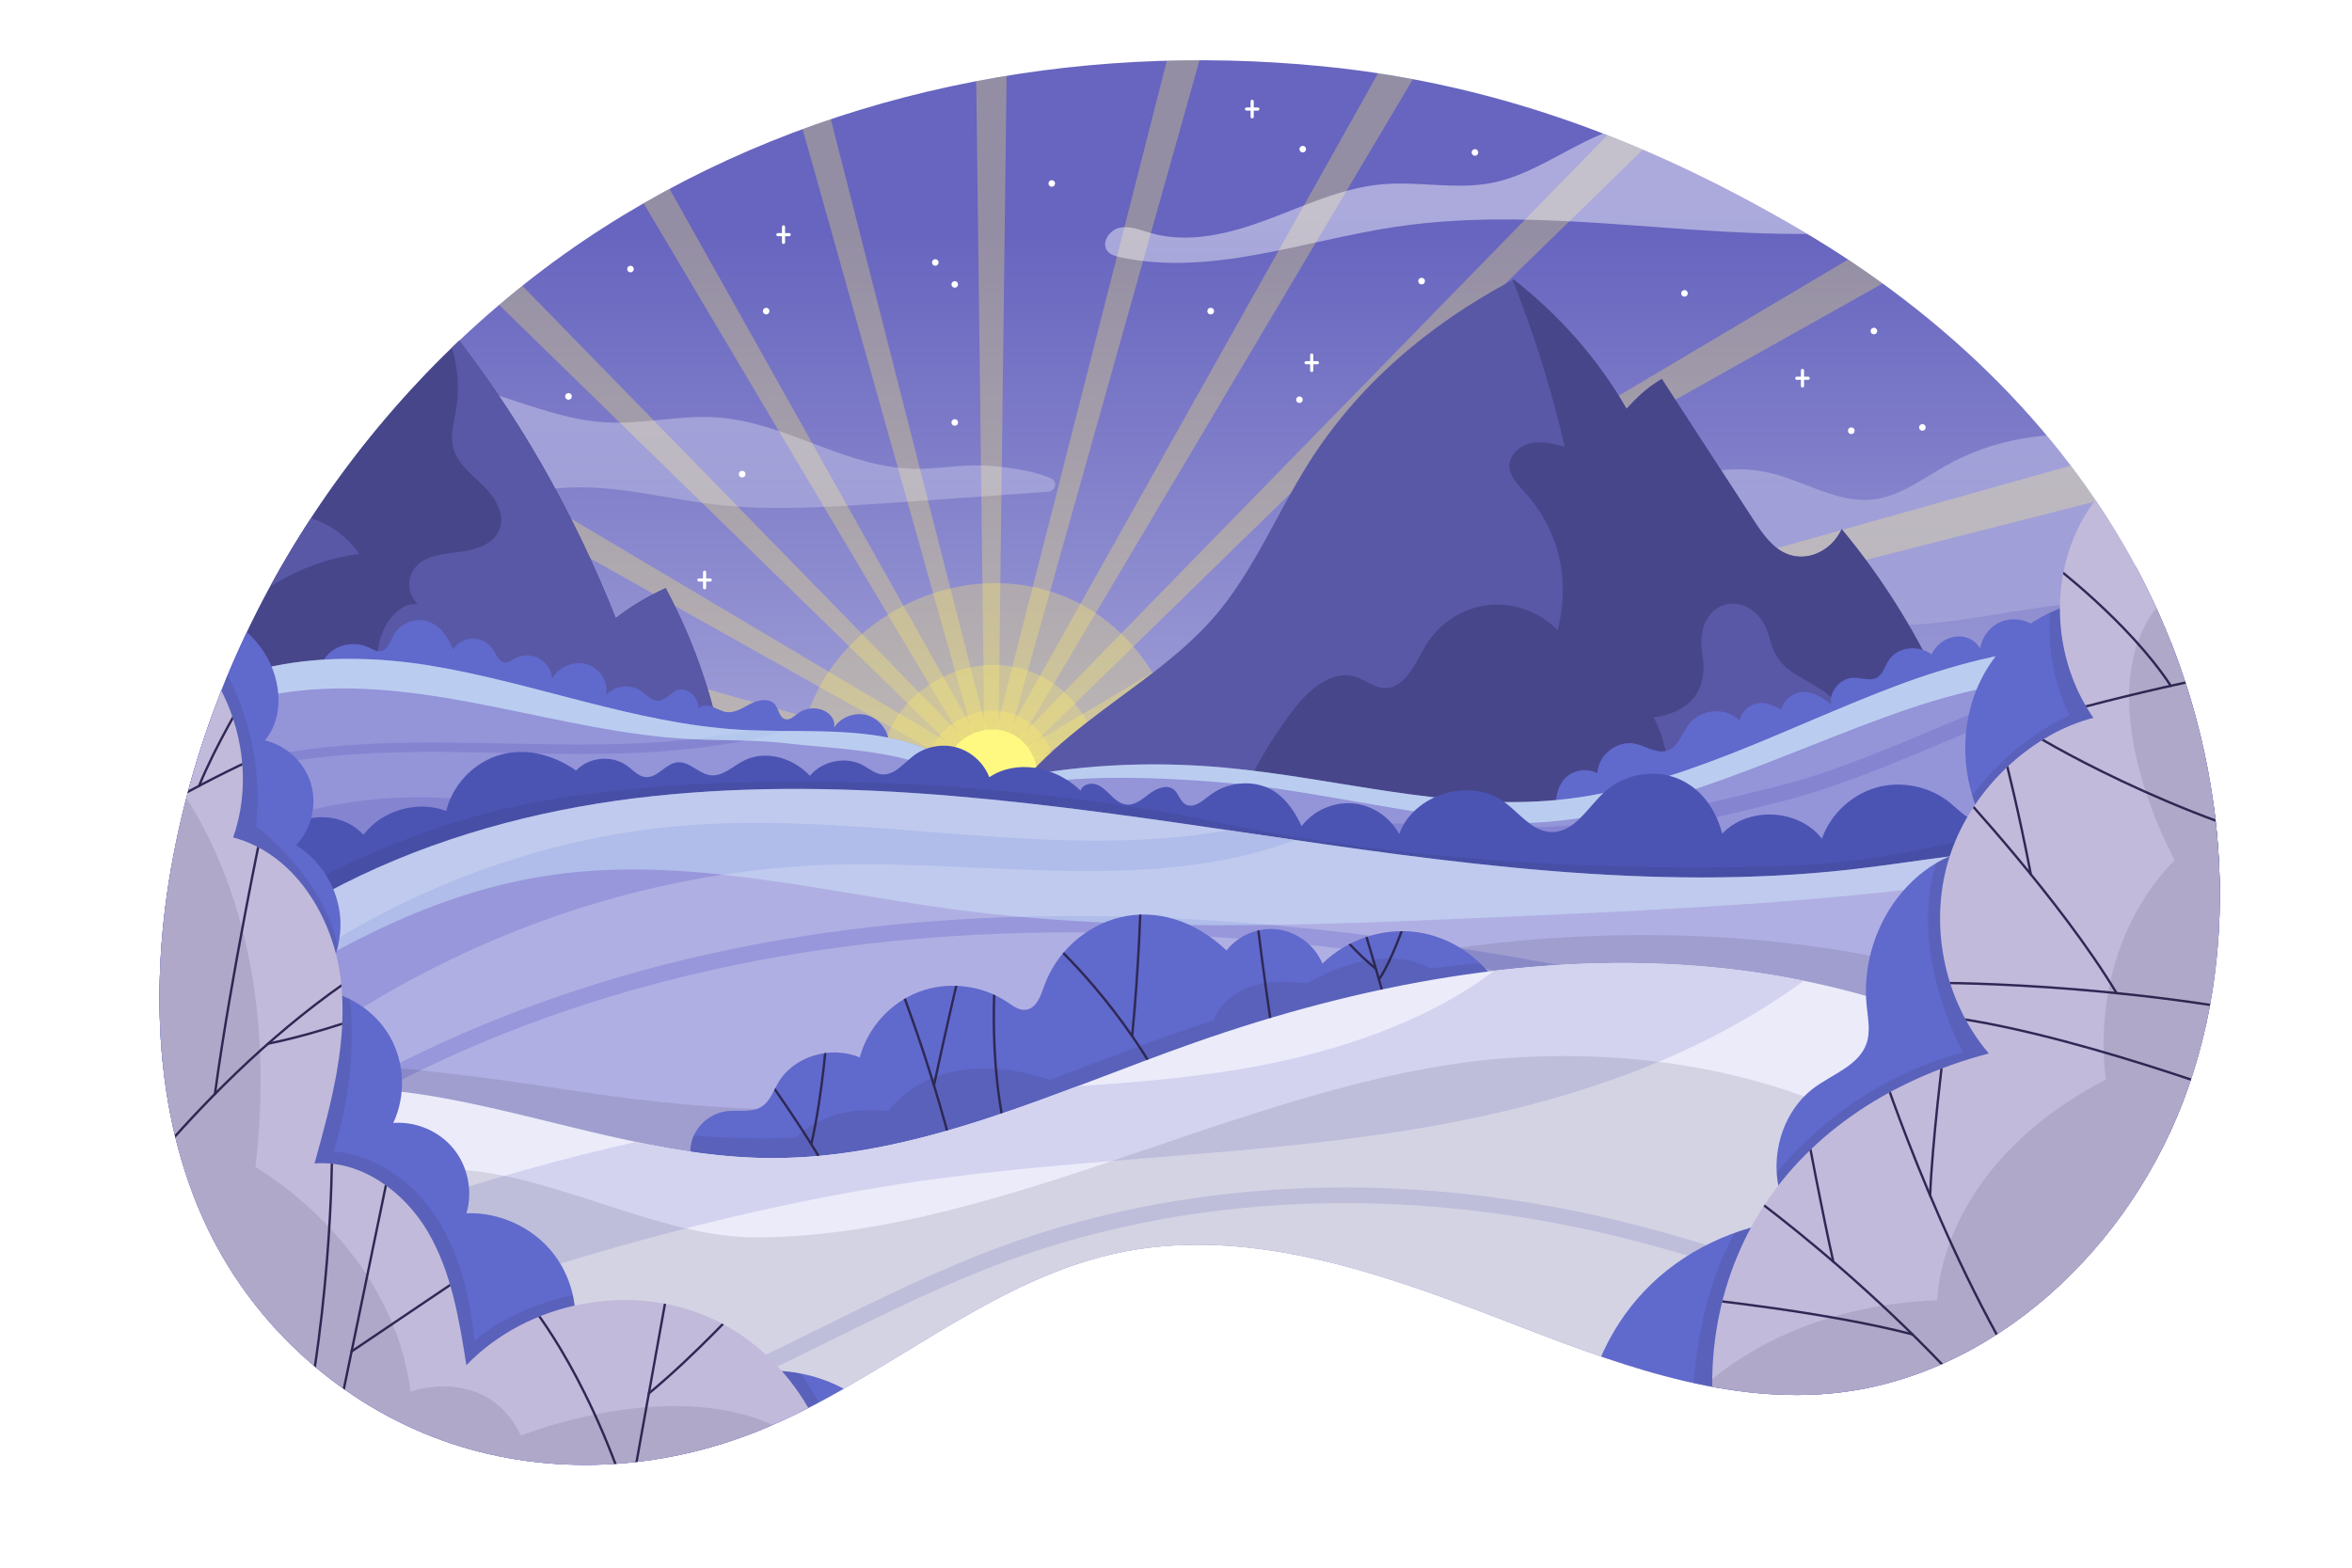 <?xml version="1.0" encoding="utf-8"?>
<!-- Generator: Adobe Illustrator 27.5.0, SVG Export Plug-In . SVG Version: 6.00 Build 0)  -->
<svg version="1.1" xmlns="http://www.w3.org/2000/svg" xmlns:xlink="http://www.w3.org/1999/xlink" x="0px" y="0px"
	 viewBox="0 0 750 500" style="enable-background:new 0 0 750 500;" xml:space="preserve">
<g id="BACKGROUND">
	<rect style="fill:#FFFFFF;" width="750" height="500"/>
</g>
<g id="OBJECTS">
	<g>
		<linearGradient id="SVGID_1_" gradientUnits="userSpaceOnUse" x1="379.358" y1="467.214" x2="379.358" y2="19.215">
			<stop  offset="0.369" style="stop-color:#B5B4E0"/>
			<stop  offset="0.876" style="stop-color:#6765BF"/>
		</linearGradient>
		<path style="fill:url(#SVGID_1_);" d="M421.812,21.151c-79.146-7.819-161.298,7.787-229.559,51.56
			c-68.26,43.773-121.335,116.939-137.07,200.706c-7.679,40.88-6.111,85.279,12.696,121.755
			c16.107,31.237,44.279,54.652,76.009,65.221c31.73,10.568,66.679,8.555,97.796-3.946c39.1-15.708,72.377-47.223,113.214-56.506
			c41.655-9.469,84.4,5.634,124.47,21.109c33.755,13.035,68.735,26.69,104.468,23.371c51.126-4.749,96.123-46.154,114.06-97.853
			c17.937-51.698,10.631-111.324-13.732-159.887c-24.365-48.562-64.493-86.594-109.524-113.053
			C529.608,47.168,480.263,26.925,421.812,21.151z"/>
		<g>
			<defs>
				<path id="SVGID_00000034079145252010964510000004352951974950368444_" d="M421.812,21.151
					c-79.146-7.819-161.298,7.787-229.559,51.56c-68.26,43.773-121.335,116.939-137.07,200.706
					c-7.679,40.88-6.111,85.279,12.696,121.755c16.107,31.237,44.279,54.652,76.009,65.221c31.73,10.568,66.679,8.555,97.796-3.946
					c39.1-15.708,72.377-47.223,113.214-56.506c41.655-9.469,84.4,5.634,124.47,21.109c33.755,13.035,68.735,26.69,104.468,23.371
					c51.126-4.749,96.123-46.154,114.06-97.853c17.937-51.698,10.631-111.324-13.732-159.887
					c-24.365-48.562-64.493-86.594-109.524-113.053C529.608,47.168,480.263,26.925,421.812,21.151z"/>
			</defs>
			<clipPath id="SVGID_00000077286866494385547860000018252729708797323414_">
				<use xlink:href="#SVGID_00000034079145252010964510000004352951974950368444_"  style="overflow:visible;"/>
			</clipPath>
			<g style="clip-path:url(#SVGID_00000077286866494385547860000018252729708797323414_);">
				<g>
					<polygon style="opacity:0.3;fill:#FFED65;" points="316.129,-77.184 310.031,-77.184 314.031,247.467 316.129,247.458 
						318.226,247.467 322.226,-77.184 					"/>
					<polygon style="opacity:0.3;fill:#FFED65;" points="232.105,-66.122 226.216,-64.544 314.105,248.01 316.129,247.458 
						318.157,246.924 237.995,-67.7 					"/>
					<polygon style="opacity:0.3;fill:#FFED65;" points="153.808,-33.69 148.527,-30.641 314.317,248.515 316.129,247.458 
						317.95,246.418 159.088,-36.739 					"/>
					<polygon style="opacity:0.3;fill:#FFED65;" points="86.572,17.902 82.261,22.213 314.652,248.948 316.129,247.458 
						317.618,245.982 90.884,13.59 					"/>
					<polygon style="opacity:0.3;fill:#FFED65;" points="34.98,85.137 31.932,90.418 315.088,249.279 316.129,247.458 
						317.185,245.647 38.029,79.857 					"/>
					<polygon style="opacity:0.3;fill:#FFED65;" points="2.549,163.435 0.97,169.324 315.595,249.487 316.129,247.458 
						316.681,245.435 4.127,157.545 					"/>
					<polygon style="opacity:0.3;fill:#FFED65;" points="-8.513,247.458 -8.513,253.555 316.138,249.556 316.129,247.458 
						316.138,245.361 -8.513,241.361 					"/>
					<polygon style="opacity:0.3;fill:#FFED65;" points="400.152,-66.122 406.042,-64.544 318.152,248.01 316.129,247.458 
						314.101,246.924 394.263,-67.7 					"/>
					<polygon style="opacity:0.3;fill:#FFED65;" points="478.45,-33.69 483.73,-30.641 317.941,248.515 316.129,247.458 
						314.308,246.418 473.169,-36.739 					"/>
					<polygon style="opacity:0.3;fill:#FFED65;" points="545.685,17.902 549.997,22.213 317.605,248.948 316.129,247.458 
						314.639,245.982 541.374,13.59 					"/>
					<polygon style="opacity:0.3;fill:#FFED65;" points="597.277,85.137 600.326,90.418 317.169,249.279 316.129,247.458 
						315.072,245.647 594.228,79.857 					"/>
					<polygon style="opacity:0.3;fill:#FFED65;" points="678.623,157.264 316.663,249.487 316.129,247.458 315.577,245.435 
						673.064,144.91 					"/>
					<polygon style="opacity:0.3;fill:#FFED65;" points="640.771,247.458 640.771,253.555 316.12,249.556 316.129,247.458 
						316.12,245.361 640.771,241.361 					"/>
				</g>
				<g>
					<path style="opacity:0.3;fill:#FFED65;" d="M340.993,190.91c29.345,12.863,44.596,50.971,32.226,80.528
						c-12.369,29.556-50.217,45.442-79.976,33.57c-29.76-11.873-46.278-49.45-34.905-79.404
						C269.711,195.65,307.856,176.386,340.993,190.91z"/>
					<path style="opacity:0.3;fill:#FFED65;" d="M330.437,214.915c16.889,7.403,25.666,29.335,18.547,46.345
						c-7.119,17.011-28.901,26.155-46.028,19.321c-17.128-6.833-26.634-28.459-20.089-45.699
						C289.413,217.643,311.366,206.556,330.437,214.915z"/>
					<path style="opacity:0.3;fill:#FFED65;" d="M324.555,228.296c9.946,4.36,15.114,17.275,10.922,27.293
						c-4.192,10.018-17.02,15.401-27.106,11.378c-10.086-4.025-15.685-16.76-11.83-26.912
						C300.396,229.903,313.324,223.373,324.555,228.296z"/>
					<path style="fill:#FFF982;" d="M322.121,233.833c7.073,3.1,10.749,12.285,7.768,19.409
						c-2.982,7.124-12.104,10.953-19.277,8.091c-7.173-2.861-11.154-11.918-8.413-19.138
						C304.94,234.976,314.134,230.333,322.121,233.833z"/>
				</g>
			</g>
			
				<linearGradient id="SVGID_00000117640425555459392670000003344310407990894258_" gradientUnits="userSpaceOnUse" x1="396.616" y1="68.407" x2="396.616" y2="256.714">
				<stop  offset="0" style="stop-color:#FFFFFF"/>
				<stop  offset="1" style="stop-color:#FFFFFF;stop-opacity:0"/>
			</linearGradient>
			
				<path style="opacity:0.45;clip-path:url(#SVGID_00000077286866494385547860000018252729708797323414_);fill:url(#SVGID_00000117640425555459392670000003344310407990894258_);" d="
				M117.838,124.296c11.772-4.953,25.733-2.75,38.079,0.934c12.346,3.685,24.434,8.8,37.433,9.497
				c11.71,0.628,23.396-2.396,35.094-1.62c21.976,1.457,41.054,16.031,63.086,16.405c7.321,0.125,14.605-1.351,21.919-1.034
				c5.358,0.233,15.402,1.254,21.64,4.091c2.286,1.039,1.59,4.096-0.97,4.269c-17.001,1.156-39.111,2.869-54.722,3.872
				c-16.944,1.089-34.023,2.175-50.873,0.254c-14.383-1.641-28.502-5.463-43.003-5.533c-18.719-0.092-36.661,6.047-54.945,9.615
				c-18.284,3.567-38.959,4.154-54.083-5.656L117.838,124.296z M716.738,161.253c-24.799-24.372-66.124-29.801-96.377-12.662
				c-7.418,4.202-14.538,9.715-23.007,10.692c-11.477,1.323-22.021-5.973-33.288-8.527c-20.2-4.577-40.355,6.29-58.181,16.834
				c-17.826,10.544-37.828,23.324-58.101,19.084c-3.582-0.75-8.443-0.75-12.068-0.247c-4.124,0.573-8.227,1.641-7.796,5.615
				c0.467,4.311,8.591,3.353,11.864,3.559c33.269,2.093,66.293-11.855,99.387-7.865c17.794,2.145,34.691,9.408,52.513,11.296
				c19.861,2.103,39.719-2.554,59.492-5.358c19.774-2.803,40.928-3.542,58.666,5.636L716.738,161.253z M585.76,47.946
				c-23.455-11.658-51.909-15.066-75.992-4.768c-11.462,4.903-21.825,12.759-34.06,15.153c-11.479,2.246-23.362-0.582-35.013,0.451
				c-12.717,1.128-24.512,6.767-36.471,11.236c-11.96,4.468-25.123,7.834-37.386,4.283c-3.219-0.932-6.519-2.343-9.8-1.658
				c-3.281,0.685-6.002,4.802-3.914,7.423c0.976,1.224,2.612,1.67,4.143,1.996c29.016,6.179,58.474-5.335,87.814-9.733
				c50.006-7.495,101.055,5.838,151.416,1.326L585.76,47.946z"/>
		</g>
		<g>
			<defs>
				<path id="SVGID_00000138559474759497659780000007685047090013866882_" d="M421.812,21.151
					c-79.146-7.819-161.298,7.787-229.559,51.56c-68.26,43.773-121.335,116.939-137.07,200.706
					c-7.679,40.88-6.111,85.279,12.696,121.755c16.107,31.237,44.279,54.652,76.009,65.221c31.73,10.568,66.679,8.555,97.796-3.946
					c39.1-15.708,72.377-47.223,113.214-56.506c41.655-9.469,84.4,5.634,124.47,21.109c33.755,13.035,68.735,26.69,104.468,23.371
					c51.126-4.749,96.123-46.154,114.06-97.853c17.937-51.698,10.631-111.324-13.732-159.887
					c-24.365-48.562-64.493-86.594-109.524-113.053C529.608,47.168,480.263,26.925,421.812,21.151z"/>
			</defs>
			<clipPath id="SVGID_00000015350814395886387550000018337196978001511095_">
				<use xlink:href="#SVGID_00000138559474759497659780000007685047090013866882_"  style="overflow:visible;"/>
			</clipPath>
			<g style="clip-path:url(#SVGID_00000015350814395886387550000018337196978001511095_);">
				<path style="fill:#5958A6;" d="M637.774,283.434c-5.738-41.916-23.445-82.125-50.49-114.659
					c-3.523,7.393-11.37,10.434-17.477,7.892c-4.794-1.996-7.905-6.591-10.735-10.945c-9.718-14.95-19.435-29.9-29.152-44.85
					c-5.118,2.979-8.191,6.248-11.264,9.515c-9.09-15.92-21.502-29.904-35.989-41.248c-27.961,14.751-50.109,34.423-65.35,58.518
					c-10.399,16.439-17.73,34.97-30.562,49.589c-22.418,25.539-60.627,38.271-74.878,75.691
					C421.892,269.281,532.109,271.677,637.774,283.434z"/>
				<path style="fill:#47468A;" d="M637.774,283.434c-5.738-41.916-23.445-82.125-50.49-114.659
					c-3.523,7.393-11.37,10.434-17.477,7.892c-4.794-1.996-7.905-6.591-10.735-10.945c-9.718-14.95-19.435-29.9-29.152-44.85
					c-5.118,2.979-8.191,6.248-11.264,9.515c-9.09-15.92-21.502-29.904-35.989-41.248c-0.106,0.056-0.208,0.115-0.313,0.171
					c6.849,17.266,12.41,35.044,16.584,53.143c-3.501-0.917-7.152-1.838-10.698-1.116c-3.547,0.722-6.931,3.622-6.928,7.241
					c0.002,3.286,2.604,5.891,4.814,8.323c10.033,11.045,15.063,26.47,10.55,44.112c-5.588-5.843-13.956-8.903-21.995-8.044
					c-8.039,0.859-15.571,5.616-19.799,12.507c-3.623,5.902-6.816,14.446-13.724,13.957c-3.222-0.229-5.867-2.6-8.951-3.561
					c-7.602-2.367-14.924,4.154-19.76,10.479c-10.296,13.469-18.111,28.824-22.958,45.068
					C473.494,270.941,556.966,274.443,637.774,283.434z"/>
				<path style="fill:#5958A6;" d="M603.402,279.963c0.891-11.344,0.457-29.337-8.325-44.084
					c-13.978-23.473-26.637-15.824-30.857-32.439c-4.22-16.615-24.528-13.714-21.363,5.275c3.165,18.989-15.56,20.044-15.56,20.044
					c8.735,16.462,3.241,34.624-1.901,45.65C551.59,275.764,577.614,277.599,603.402,279.963z"/>
			</g>
			<g style="clip-path:url(#SVGID_00000015350814395886387550000018337196978001511095_);">
				<path style="fill:#47468A;" d="M231.61,246.21c-2.983-20.47-9.559-40.411-19.335-58.642c-6.167,2.832-11.248,5.932-15.919,9.559
					c-13.691-34.445-31.719-65.801-54.02-93.755c-27.444,30.497-51.111,64.34-70.542,100.215
					c-8.888,14.535-14.968,30.778-17.151,49.278C111.355,247.96,168.251,245.177,231.61,246.21z"/>
				<path style="fill:#5958A6;" d="M196.356,197.127c-13.691-34.445-31.719-65.801-54.02-93.755
					c-0.278,0.309-0.55,0.624-0.828,0.934c4.025,8.134,5.442,17.549,3.913,26.498c-0.665,3.893-1.865,7.87-0.964,11.714
					c1.2,5.125,5.746,8.621,9.516,12.292c3.771,3.672,7.197,8.965,5.364,13.898c-1.635,4.402-6.732,6.397-11.372,7.122
					c-4.64,0.726-9.617,0.782-13.562,3.33c-3.945,2.547-5.841,8.934-1.206,13.454c-6.322-0.307-10.885,6.234-12.254,12.413
					c-1.37,6.179-0.941,12.832-3.623,18.566c-3.065,6.549-9.563,10.645-15.323,15.016c-4.056,3.077-8.077,6.876-10.16,11.375
					c44.642-3.049,90.23-4.582,139.774-3.774c-2.983-20.47-9.559-40.411-19.335-58.642C206.108,190.4,201.027,193.5,196.356,197.127
					z"/>
				<path style="fill:#5958A6;" d="M114.483,176.678c0,0-5.515-9.695-19.106-12.463c-6.236,9.455-12.15,19.108-17.754,28.922
					C86.531,185.969,99.074,178.603,114.483,176.678z"/>
			</g>
			<path style="clip-path:url(#SVGID_00000015350814395886387550000018337196978001511095_);fill:#6069CC;" d="M701.693,215.16
				c1.262-2.906,2.134-6.249,1.005-9.209c-1.13-2.96-4.992-4.972-7.625-3.209c-0.862,0.577-1.475,1.455-2.273,2.118
				c-0.796,0.663-1.955,1.099-2.863,0.598c-1.091-0.602-1.17-2.095-1.575-3.274c-0.962-2.796-4.298-4.186-7.241-3.893
				c-2.943,0.294-5.582,1.867-8.111,3.402c-2.338-4.656-8.292-6.51-12.099-3.964c-1.44,0.963-2.513,2.379-3.852,3.478
				c-1.34,1.099-3.176,1.885-4.792,1.261c-1.052-0.406-1.801-1.325-2.631-2.09c-2.905-2.678-7.329-3.583-11.052-2.26
				c-3.725,1.323-6.586,4.815-7.151,8.727c-1.999-3.289-5.324-4.291-8.394-3.714c-3.071,0.578-5.804,2.721-7.097,5.566
				c-4.594-3.302-11.09-2.221-13.736,1.977c-1.201,1.904-1.802,4.401-3.784,5.468c-2.173,1.171-4.82,0.004-7.289,0.022
				c-4.204,0.031-7.878,4.239-7.34,8.409c-3.577-2.877-6.672-4.241-9.57-3.801c-2.897,0.439-5.449,2.659-6.286,5.467
				c-3.556-1.992-6.259-2.473-8.565-1.678c-2.307,0.795-4.14,2.841-4.678,5.221c-4.543-4.564-12.616-3.605-16.32,1.393
				c-2.13,2.873-3.219,6.993-6.594,8.175c-3.438,1.204-6.924-1.458-10.495-2.177c-5.662-1.14-11.75,3.691-11.926,9.465
				c-3.032-1.644-7.054-1.228-9.687,1c-2.632,2.228-3.707,6.126-3.508,9.383c20.825,0.778,41.247-5.703,60.49-13.699
				c19.244-7.997,37.89-17.606,57.84-23.627C642.195,211.335,672.039,210.184,701.693,215.16z"/>
			<path style="clip-path:url(#SVGID_00000015350814395886387550000018337196978001511095_);fill:#6069CC;" d="M283.311,235.829
				c-0.584-3.761-3.636-7.016-7.353-7.839c-3.716-0.824-7.857,0.836-9.977,3.998c0.471-2.677-1.524-4.784-3.989-5.636
				s-5.335-0.427-7.447,1.103c-1.3,0.942-2.668,2.358-4.21,1.912c-1.832-0.53-1.964-3.077-3.139-4.581
				c-1.726-2.211-5.233-1.65-7.736-0.385c-2.503,1.265-5.032,3.075-7.812,2.703c-1.552-0.208-2.921-1.084-4.389-1.629
				c-1.468-0.546-3.296-0.692-4.44,0.376c-0.293-4.014-4.004-6.902-6.955-5.715c-2.102,0.845-3.538,3.213-5.797,3.375
				c-2.299,0.165-3.981-2.003-5.902-3.278c-3.306-2.194-8.187-1.561-10.825,1.402c0.623-4.924-2.507-8.864-6.561-9.876
				c-4.055-1.013-8.669,0.993-10.695,4.649c-0.211-2.677-1.862-5.196-4.231-6.459c-2.369-1.264-5.381-1.232-7.722,0.083
				c-0.979,0.549-1.939,1.332-3.06,1.274c-1.943-0.102-2.755-2.437-3.791-4.084c-1.355-2.152-3.847-3.539-6.389-3.558
				c-2.543-0.019-5.055,1.332-6.441,3.464c-1.806-4.746-4.952-8.34-8.858-9.169c-3.905-0.829-8.241,1.177-10.138,4.689
				c-1.08,2-1.862,4.755-4.115,5.056c-1.279,0.17-2.465-0.601-3.629-1.157c-3.021-1.443-6.668-1.508-9.738-0.174
				c-3.071,1.334-5.513,4.044-6.286,8.395c27.901-0.273,54.851,9.112,82.128,14.991
				C215.741,236.639,248.692,238.749,283.311,235.829z"/>
			<g style="clip-path:url(#SVGID_00000015350814395886387550000018337196978001511095_);">
				<path style="fill:#9494D9;" d="M722.267,300.608c-152.222-10.565-304.443-21.13-456.665-31.695
					c38.612-21.118,82.201-27.973,124.854-24.087c35.511,3.234,70.721,13.767,106.21,10.308
					c37.755-3.678,71.954-22.774,107.439-36.183c35.484-13.409,77.127-20.752,105.914,0.64
					C719.219,242.583,722.7,267.837,722.267,300.608z"/>
				<path style="fill:#8484D1;" d="M710.509,220.875c-24.4-6.982-45.409-7.305-62.632-0.922c-8.767,3.249-17.985,7.136-27.746,11.25
					c-17.814,7.51-36.236,15.276-52.819,19.442c-36.075,9.067-62.278,14.865-96.305,12.953
					c-32.691-1.836-70.266-2.515-103.482,12.389c3.824,0.265,7.648,0.531,11.471,0.796c29.83-10.536,62.728-9.822,91.73-8.193
					c34.674,1.943,62.405-4.2,97.805-13.096c16.954-4.26,35.555-12.101,53.543-19.685c9.708-4.093,18.877-7.958,27.542-11.169
					c17.018-6.308,38.172-5.599,63.03,2.081C711.973,224.755,711.262,222.806,710.509,220.875z"/>
				<path style="opacity:0.6;fill:#D4F4FF;" d="M710.019,219.591c-28.787-21.392-70.43-14.049-105.914-0.64
					c-35.485,13.409-69.684,32.505-107.439,36.183c-35.489,3.459-70.699-7.074-106.21-10.308
					c-24.154-2.201-48.608-0.953-72.289,4.376l1.986,2.794c20.571-5.969,54.763-3.828,74.591-1.996
					c27.134,2.506,71.792,13.682,95.44,12.342c40.268-2.281,78.149-22.235,116.234-35.509
					c38.841-13.537,71.371-14.424,105.902-1.053C711.591,223.699,710.836,221.632,710.019,219.591z"/>
			</g>
			<g style="clip-path:url(#SVGID_00000015350814395886387550000018337196978001511095_);">
				<path style="fill:#9494D9;" d="M321.779,271.048c-0.883-17.351-17.252-30.391-34.065-34.769
					c-16.813-4.378-34.534-2.497-51.876-3.543c-33.451-2.016-65.252-14.907-98.312-20.394c-33.059-5.486-71.049-1.749-89.484,22.536
					c-12.627,33.83-14.792,71.483-3.817,110.899C116.373,277.597,223.286,248.322,321.779,271.048z"/>
				<g>
					<path style="fill:#8484D1;" d="M196.235,269c-23.686-12.568-53.285-17.191-81.872-13.462
						c-28.118,3.669-55.109,15.4-77.098,33.286c-0.678,18.387,1.531,37.454,6.96,56.953C86.025,306.275,139.495,279.836,196.235,269
						z"/>
					<path style="fill:#8484D1;" d="M238.854,232.888c-13.813,2.875-29.515,4.338-47.957,4.549
						c-9.778,0.113-19.735-0.096-29.367-0.297c-18.555-0.389-37.74-0.789-56.549,1.075c-25.279,2.506-46.614,9.009-63.695,19.387
						c-0.305,1.364-0.588,2.735-0.861,4.109c17.08-11.033,38.801-17.928,64.852-20.51c18.631-1.846,37.726-1.446,56.19-1.061
						c9.656,0.202,19.638,0.41,29.464,0.298c23.707-0.272,42.98-2.593,59.569-7.31C246.613,233.098,242.726,233.052,238.854,232.888
						z"/>
				</g>
				<path style="opacity:0.6;fill:#D4F4FF;" d="M287.714,236.279c-16.813-4.378-34.534-2.497-51.876-3.543
					c-33.451-2.016-65.252-14.907-98.312-20.394c-33.059-5.486-71.049-1.749-89.484,22.536c-0.728,1.951-1.417,3.916-2.076,5.892
					c13.548-12.174,31.86-18.686,50.115-20.549c20.808-2.124,41.77,1.228,62.275,5.359c20.504,4.13,40.967,9.066,61.855,10.159
					c10.467,0.548,20.998,0.126,31.399,1.423c10.4,1.297,38.687,2.307,46.632,9.142c2.784,2.395,6.153,6.16,9.252,10.567
					l9.612-0.312C310.907,246.579,299.421,239.327,287.714,236.279z"/>
			</g>
		</g>
		<g>
			<defs>
				<path id="SVGID_00000057138789380262425090000002868212933569507210_" d="M421.812,21.151
					c-79.146-7.819-161.298,7.787-229.559,51.56c-68.26,43.773-121.335,116.939-137.07,200.706
					c-7.679,40.88-6.111,85.279,12.696,121.755c16.107,31.237,44.279,54.652,76.009,65.221c31.73,10.568,66.679,8.555,97.796-3.946
					c39.1-15.708,72.377-47.223,113.214-56.506c41.655-9.469,84.4,5.634,124.47,21.109c33.755,13.035,68.735,26.69,104.468,23.371
					c51.126-4.749,96.123-46.154,114.06-97.853c17.937-51.698,10.631-111.324-13.732-159.887
					c-24.365-48.562-64.493-86.594-109.524-113.053C529.608,47.168,480.263,26.925,421.812,21.151z"/>
			</defs>
			<clipPath id="SVGID_00000153664244417592487510000002805725536392070828_">
				<use xlink:href="#SVGID_00000057138789380262425090000002868212933569507210_"  style="overflow:visible;"/>
			</clipPath>
			<g style="clip-path:url(#SVGID_00000153664244417592487510000002805725536392070828_);">
				<path style="fill:#4B54B3;" d="M709.659,287.483c6.66-8.261,6.013-21.494-1.422-29.066c-7.434-7.572-20.653-8.461-29.035-1.954
					c-3.961,3.076-7.818,7.83-12.752,6.929c-5.007-0.914-7.315-7.228-12.121-8.905c-8.151-2.842-15.507,9.212-23.94,7.362
					c-3.41-0.748-5.867-3.606-8.573-5.813c-6.417-5.234-15.428-7.112-23.402-4.876c-7.974,2.235-14.696,8.522-17.459,16.329
					c-7.338-9.568-23.516-10.379-31.774-1.594c-2.553-9.646-8.527-15.936-15.879-18.183c-7.353-2.246-15.822-0.368-21.536,4.776
					c-5.447,4.902-9.626,13.001-16.953,12.898c-6.126-0.086-10.232-6.035-15.187-9.637c-10.936-7.952-28.871-2.437-33.452,10.284
					c-2.891-5.473-8.688-9.298-14.857-9.805c-6.169-0.506-12.512,2.323-16.257,7.251c-4.037-8.586-8.769-12.131-14.065-13.253
					c-5.297-1.123-11.06,0.199-15.337,3.518c-2.298,1.782-5.162,4.251-7.669,2.779c-1.734-1.017-2.109-3.445-3.681-4.698
					c-2.188-1.743-5.439-0.425-7.677,1.254c-2.239,1.678-4.592,3.802-7.377,3.537c-1.97-0.188-3.603-1.559-5.018-2.942
					c-1.415-1.382-2.836-2.895-4.718-3.505c-1.882-0.611-4.369,0.108-4.924,2.006c-8.373-8.084-20.836-9.905-29.124-4.282
					c-1.725-4.525-5.665-8.144-10.321-9.479c-4.655-1.334-9.914-0.351-13.774,2.573c-3.271,2.479-6.256,6.485-10.327,5.966
					c-2.138-0.273-3.868-1.792-5.758-2.829c-5.496-3.016-13.05-1.547-17.015,3.31c-5.97-6.291-14.831-8.176-21.326-4.714
					c-3.409,1.817-6.578,4.992-10.412,4.52c-3.803-0.467-6.738-4.505-10.549-4.108c-3.766,0.392-6.315,5.021-10.088,4.716
					c-2.318-0.186-3.992-2.184-5.862-3.568c-4.807-3.56-12.244-2.89-16.338,1.472c-8.079-5.637-17.279-7.342-25.181-4.712
					c-7.902,2.63-14.245,9.509-16.227,17.598c-9.19-3.476-20.487-0.216-26.411,7.623c-7.451-8.28-22.57-7.528-29.558,3.082
					c5.407,14.119,12.433,27.618,18.032,38.361c61.394-29.389,131.317-36.389,199.334-33.815
					c68.018,2.573,135.344,14.222,203.144,20.24C574.633,300.145,644.17,300.349,709.659,287.483z"/>
				<path style="opacity:0.12;fill:#292940;" d="M708.237,258.417c-7.434-7.572-20.653-8.461-29.035-1.954
					c-3.961,3.076-7.818,7.83-12.752,6.929c-2.483-0.453-4.302-2.235-6.091-4.12c-28.995,8.105-61.627,15.647-85.589,16.694
					c-54.33,2.374-125.011-0.791-185.281-13.451c-60.27-12.659-148.082-18.725-216.126-7.121
					c-30.121,5.137-58.377,17.302-80.522,29.267c3.897,8.417,7.988,16.276,11.514,23.041
					c61.394-29.389,131.317-36.389,199.334-33.815c68.018,2.573,135.344,14.222,203.144,20.24
					c67.8,6.016,137.337,6.22,202.826-6.646C716.318,279.222,715.672,265.989,708.237,258.417z"/>
			</g>
			<g style="clip-path:url(#SVGID_00000153664244417592487510000002805725536392070828_);">
				<g>
					<path style="fill:#B0AFE3;" d="M720.451,292.047c-16.573-15.449-40.186-21.236-62.842-21.528
						c-22.656-0.293-45.053,4.286-67.569,6.811c-63.529,7.124-127.63-2.123-190.874-11.439
						c-63.245-9.318-127.296-18.744-190.864-11.976s-127.669,31.65-171.79,86.851c15.097,39.397,35.802,77.661,67.185,105.859
						c31.383,28.199,74.782,45.187,116.282,37.578c51.314-9.409,90.943-53.302,142.081-63.628
						c74.401-15.022,146.788,44.688,222.305,37.034c37.868-3.837,72.996-25.174,96.517-55.1
						C704.4,372.583,716.715,334.667,720.451,292.047z"/>
					<g>
						<path style="fill:#9897DB;" d="M700.604,321.543c-10.907-0.094-21.74,1.25-32.266,2.541
							c-5.508,0.676-11.204,1.375-16.796,1.856c-43.24,3.719-87.021-4.917-129.367-13.267c-7.835-1.545-15.937-3.141-23.899-4.633
							c-92.059-17.243-170.837-20.409-240.835-9.675c-41.433,6.353-80.62,17.849-116.472,34.168
							c-31.345,14.267-59.559,32.005-84.16,52.853c0.836,1.541,1.686,3.074,2.548,4.599c65.452-55.947,143.257-77.95,198.854-86.475
							c69.422-10.645,147.641-7.49,239.128,9.647c7.937,1.488,16.028,3.082,23.851,4.625c42.692,8.417,86.829,17.122,130.787,13.344
							c5.684-0.489,11.426-1.193,16.98-1.875c10.049-1.233,20.429-2.507,30.645-2.507c0.319,0,0.64,0.001,0.96,0.004
							c4.325,0.035,9.252,0.366,14.383,1.197c0.382-1.692,0.752-3.392,1.1-5.105C711.165,322.032,706.012,321.587,700.604,321.543z"
							/>
						<path style="fill:#9897DB;" d="M42.008,354.425c2.75,6.515,5.67,12.97,8.789,19.322
							c57.555-60.304,136.335-96.093,216.397-98.033c48.918-1.188,100.049,9.243,145.801-7.797
							c-4.614-0.671-9.224-1.348-13.829-2.027c-2.468-0.364-4.937-0.727-7.407-1.09c-55.821,9.862-113.938-5.673-171.049-1.669
							C153.149,267.868,87.865,301.478,42.008,354.425z"/>
					</g>
					<path style="opacity:0.4;fill:#D4F4FF;" d="M590.04,277.33c-63.529,7.124-127.63-2.123-190.874-11.439
						c-63.245-9.318-127.296-18.744-190.864-11.976s-127.669,31.65-171.79,86.851c0.999,2.606,2.024,5.207,3.073,7.801
						c41.274-30.65,85.273-62.22,136.571-69.529c42.548-6.063,85.353,5.308,127.952,10.997c56.539,7.551,113.88,5.08,170.867,2.595
						c44.129-1.924,88.3-3.852,132.197-8.77c23.084-2.587,46.489-5.995,69.41-2.231c15.69,2.575,31.369,9.179,42.888,19.822
						c0.373-3.109,0.703-6.242,0.98-9.404c-16.573-15.449-40.186-21.236-62.842-21.528
						C634.952,270.226,612.555,274.805,590.04,277.33z"/>
				</g>
				<path style="opacity:0.12;fill:#292940;" d="M707.431,353.855c-90.196-75.079-246.405-60.624-311.211-34.711
					c-64.806,25.913-108.236,45.124-214.681,28.5c-71.987-11.242-119.213-11.352-142.25-10.245c-0.93,1.116-1.864,2.225-2.777,3.367
					c15.097,39.397,35.802,77.661,67.185,105.859c31.383,28.199,74.782,45.187,116.282,37.578
					c51.314-9.409,90.943-53.302,142.081-63.628c74.401-15.022,146.788,44.688,222.305,37.034
					c37.868-3.837,72.996-25.174,96.517-55.1C692.255,388.037,701.001,371.692,707.431,353.855L707.431,353.855z"/>
			</g>
		</g>
		<g>
			<defs>
				<path id="SVGID_00000060013431063606754740000004338103670519689892_" d="M421.812,21.151
					c-79.146-7.819-161.298,7.787-229.559,51.56c-68.26,43.773-121.335,116.939-137.07,200.706
					c-7.679,40.88-6.111,85.279,12.696,121.755c16.107,31.237,44.279,54.652,76.009,65.221c31.73,10.568,66.679,8.555,97.796-3.946
					c39.1-15.708,72.377-47.223,113.214-56.506c41.655-9.469,84.4,5.634,124.47,21.109c33.755,13.035,68.735,26.69,104.468,23.371
					c51.126-4.749,96.123-46.154,114.06-97.853c17.937-51.698,10.631-111.324-13.732-159.887
					c-24.365-48.562-64.493-86.594-109.524-113.053C529.608,47.168,480.263,26.925,421.812,21.151z"/>
			</defs>
			<clipPath id="SVGID_00000015318889574849913480000006790314149442255501_">
				<use xlink:href="#SVGID_00000060013431063606754740000004338103670519689892_"  style="overflow:visible;"/>
			</clipPath>
			<g style="clip-path:url(#SVGID_00000015318889574849913480000006790314149442255501_);">
				<path style="fill:#6069CC;" d="M478.059,315.009c-5.443-9.496-15.449-16.236-26.296-17.712
					c-10.847-1.475-22.289,2.348-30.071,10.045c-2.365-5.748-7.931-10.055-14.089-10.9c-6.158-0.847-12.678,1.798-16.506,6.696
					c-10.321-9.823-22.634-13.215-33.719-10.605c-11.085,2.61-20.591,11.139-24.383,21.877c-1.137,3.217-2.508,7.261-5.897,7.65
					c-2.177,0.25-4.114-1.24-5.931-2.464c-8.114-5.463-18.902-6.726-28.058-3.283c-9.156,3.442-16.441,11.499-18.946,20.954
					c-9.303-3.932-21.13-0.362-26.034,8.089c-1.551,2.673-2.599,5.867-5.189,7.552c-3.131,2.037-7.24,1.087-10.956,1.468
					c-8.364,0.857-14.843,10.004-10.344,18.443c41.975,9.384,85.95,0.578,126.782-12.939
					C389.254,346.365,428.588,328.135,478.059,315.009z"/>
				<g>
					<defs>
						<path id="SVGID_00000127731493562453474370000016591005743483481521_" d="M478.059,315.009
							c-5.443-9.496-15.449-16.236-26.296-17.712c-10.847-1.475-22.289,2.348-30.071,10.045c-2.365-5.748-7.931-10.055-14.089-10.9
							c-6.158-0.847-12.678,1.798-16.506,6.696c-10.321-9.823-22.634-13.215-33.719-10.605
							c-11.085,2.61-20.591,11.139-24.383,21.877c-1.137,3.217-2.508,7.261-5.897,7.65c-2.177,0.25-4.114-1.24-5.931-2.464
							c-8.114-5.463-18.902-6.726-28.058-3.283c-9.156,3.442-16.441,11.499-18.946,20.954c-9.303-3.932-21.13-0.362-26.034,8.089
							c-1.551,2.673-2.599,5.867-5.189,7.552c-3.131,2.037-7.24,1.087-10.956,1.468c-8.364,0.857-14.843,10.004-10.344,18.443
							c41.975,9.384,85.95,0.578,126.782-12.939C389.254,346.365,428.588,328.135,478.059,315.009z"/>
					</defs>
					<clipPath id="SVGID_00000119839980979677300990000017664108717846569881_">
						<use xlink:href="#SVGID_00000127731493562453474370000016591005743483481521_"  style="overflow:visible;"/>
					</clipPath>
					<g style="clip-path:url(#SVGID_00000119839980979677300990000017664108717846569881_);">
						
							<path style="fill:none;stroke:#2E2854;stroke-width:0.75;stroke-linecap:round;stroke-linejoin:round;stroke-miterlimit:10;" d="
							M286.769,313.945c0,0,13.714,34.549,21.363,72.264"/>
						
							<path style="fill:none;stroke:#2E2854;stroke-width:0.75;stroke-linecap:round;stroke-linejoin:round;stroke-miterlimit:10;" d="
							M306.022,309.725c0,0-4.271,17.984-8.202,36.421"/>
					</g>
					
						<path style="clip-path:url(#SVGID_00000119839980979677300990000017664108717846569881_);fill:none;stroke:#2E2854;stroke-width:0.75;stroke-linecap:round;stroke-linejoin:round;stroke-miterlimit:10;" d="
						M317.626,307.704c0,0-3.956,36.57,6.593,66.109"/>
					<g style="clip-path:url(#SVGID_00000119839980979677300990000017664108717846569881_);">
						
							<path style="fill:none;stroke:#2E2854;stroke-width:0.75;stroke-linecap:round;stroke-linejoin:round;stroke-miterlimit:10;" d="
							M335.56,300.608c0,0,22.644,20.204,37.96,50.924"/>
						
							<path style="fill:none;stroke:#2E2854;stroke-width:0.75;stroke-linecap:round;stroke-linejoin:round;stroke-miterlimit:10;" d="
							M363.78,286.78c0,0-0.507,20.374-2.759,43.682"/>
					</g>
					
						<path style="clip-path:url(#SVGID_00000119839980979677300990000017664108717846569881_);fill:none;stroke:#2E2854;stroke-width:0.75;stroke-linecap:round;stroke-linejoin:round;stroke-miterlimit:10;" d="
						M400.292,288.774c0,0,3.143,27.953,8.371,58.87"/>
					<g style="clip-path:url(#SVGID_00000119839980979677300990000017664108717846569881_);">
						
							<path style="fill:none;stroke:#2E2854;stroke-width:0.75;stroke-linecap:round;stroke-linejoin:round;stroke-miterlimit:10;" d="
							M432.615,288.774c0,0,8.967,27.898,14.505,51.985"/>
						
							<path style="fill:none;stroke:#2E2854;stroke-width:0.75;stroke-linecap:round;stroke-linejoin:round;stroke-miterlimit:10;" d="
							M447.78,294.61c0,0-3.865,11.628-8.064,17.773"/>
						
							<path style="fill:none;stroke:#2E2854;stroke-width:0.75;stroke-linecap:round;stroke-linejoin:round;stroke-miterlimit:10;" d="
							M426.813,297.264c0,0,6.463,7.379,11.935,11.75"/>
					</g>
					<g style="clip-path:url(#SVGID_00000119839980979677300990000017664108717846569881_);">
						
							<path style="fill:none;stroke:#2E2854;stroke-width:0.75;stroke-linecap:round;stroke-linejoin:round;stroke-miterlimit:10;" d="
							M240.681,338.604c0,0,15.824,20.681,29.077,45.253"/>
						
							<path style="fill:none;stroke:#2E2854;stroke-width:0.75;stroke-linecap:round;stroke-linejoin:round;stroke-miterlimit:10;" d="
							M263.824,327.936c0,0-1.338,20.432-5.119,37.012"/>
					</g>
				</g>
				<path style="opacity:0.12;fill:#292940;" d="M348.422,359.88c40.832-13.516,80.166-31.745,129.637-44.871
					c-1.64-2.862-3.701-5.467-6.069-7.76c-5.268,0.401-10.502,0.942-15.697,1.631c-17.406-9.243-39.568,4.801-39.568,4.801
					c-21.084-2.928-27.748,6.602-29.79,11.754c-17.715,5.807-35.019,12.42-51.964,19.059c-37.309-12.313-51.66,9.934-51.66,9.934
					c-17.203-2.024-26.379,5.264-29.508,8.459c-14.923,0.596-26.755-0.193-32.556-0.726c-1.443,3.195-1.561,6.993,0.393,10.658
					C263.615,382.203,307.59,373.397,348.422,359.88z"/>
			</g>
			<g style="clip-path:url(#SVGID_00000015318889574849913480000006790314149442255501_);">
				<path style="fill:#EBEBFA;" d="M696.206,375.746c-39.454-39.985-94.662-62.074-150.421-67.282
					c-55.76-5.209-112.112,5.516-164.974,24.114c-44.385,15.616-88.37,37.071-135.391,36.784
					c-34.858-0.212-68.393-12.451-102.66-18.886c-34.267-6.434-72.749-6.067-94.408,16.918
					c12.14,42.507,42.282,79.482,81.337,99.777c39.056,20.294,86.471,23.62,127.946,8.972c49.37-17.435,91.805-59.084,144.125-58.55
					c36.932,0.377,69.907,22.089,105.334,32.602C574.745,470.267,653.352,445.201,696.206,375.746z"/>
				<g>
					<path style="fill:#D3D3F0;" d="M633.725,436.037c-47.355-26.297-95.382-43.757-143.028-51.955
						c-60.019-10.328-119.295-5.675-171.414,13.458c-19.468,7.147-38.328,16.461-56.567,25.468
						c-15.533,7.671-31.594,15.602-47.89,22.118c-38.313,15.32-72.252,19.51-101.06,12.508c3.77,2.568,7.647,4.977,11.626,7.207
						c5.484,0.708,11.113,1.083,16.901,1.083c22.592,0,47.473-5.393,74.389-16.156c16.478-6.589,32.628-14.564,48.247-22.277
						c18.122-8.948,36.86-18.202,56.077-25.258c51.297-18.831,109.683-23.404,168.843-13.224
						c46.142,7.939,92.673,24.679,138.615,49.833C630.231,437.941,631.984,437.005,633.725,436.037z"/>
					<path style="fill:#D3D3F0;" d="M545.784,308.464c-23.121-2.16-46.342-1.573-69.376,1.172
						c-21.674,16.467-50.712,26.171-79.837,31.177c-17.487,3.006-35.164,4.457-52.882,5.596
						c-32.037,12.062-64.364,23.16-98.27,22.954c-14.385-0.088-28.545-2.226-42.624-5.156
						c-46.534,10.488-92.013,25.653-135.507,45.238c5.601,8.845,12.037,17.157,19.186,24.791
						c68.962-25.11,136.912-47.597,207.387-57.607c51.097-7.257,102.999-7.869,153.97-15.961
						c45.195-7.176,90.693-20.95,127.343-47.849C565.45,310.84,555.627,309.383,545.784,308.464z"/>
				</g>
				<path style="opacity:0.12;fill:#292940;" d="M485.363,337.154c-81.077,4.116-163.038,57.237-244.22,57.495
					c-31.147,0.099-65.314-20.628-96.444-21.65c-29.232-0.961-60.346,3.969-84.953,23.217
					c15.373,30.093,40.039,55.417,69.943,70.956c39.056,20.294,86.471,23.62,127.946,8.972
					c49.37-17.435,91.805-59.084,144.125-58.55c36.932,0.377,69.907,22.089,105.334,32.602
					c53.523,15.882,113.898,3.501,158.006-36.755C619.026,358.706,556.969,333.519,485.363,337.154z"/>
			</g>
			<g style="clip-path:url(#SVGID_00000015318889574849913480000006790314149442255501_);">
				<path style="fill:#6069CC;" d="M293.434,472.669c-4.08-13.618-14.268-25.279-27.215-31.148
					c-12.948-5.871-28.433-5.849-41.364,0.058c-9.511-11.505-26.126-16.575-42.657-11.65c2.999-10.162,0.809-21.713-5.702-30.073
					c-6.511-8.36-17.175-13.311-27.762-12.891c2.066-6.963,0.488-14.9-4.084-20.544c-4.572-5.644-12.009-8.834-19.25-8.257
					c4.092-8.679,3.654-19.348-1.133-27.662c-4.789-8.315-13.796-14.049-23.751-14.981c6.021-6.459,8.964-15.669,7.805-24.423
					c-1.16-8.753-6.4-16.88-13.896-21.548c4.864-5.09,6.734-12.852,4.722-19.598c-2.012-6.746-7.827-12.216-14.684-13.811
					c6.846-8.226,5.04-21.157-1.376-29.722c-6.415-8.567-16.331-13.698-24.466-17.358c-24.112,41.982-28.683,92.658-24.322,140.875
					c3.256,36.003,11.77,72.873,33.923,101.44c21.758,28.058,54.712,45.455,88.535,56.257c34.389,10.982,71.511,15.943,106.722,7.98
					C274.272,493.173,285.781,488.744,293.434,472.669z"/>
				<path style="opacity:0.12;fill:#292940;" d="M270.549,491.703c3.665-24.188-8.743-44.67-15.417-53.66
					c-10.14-1.926-20.882-0.757-30.278,3.535c-9.511-11.505-26.126-16.575-42.657-11.65c1.614-5.467,1.712-11.333,0.457-16.892
					c-21.541,4.782-31.379,14.776-31.379,14.776c-5.482-59.819-44.901-60.527-44.901-60.527c6.999-22.518,6.04-41.16,5.224-48.573
					c-3.418-1.712-7.174-2.827-11.082-3.192c3.585-3.845,6.068-8.668,7.254-13.787c-5.01-22.711-26.121-38.096-26.121-38.096
					c3.77-37.855-16.77-61.971-25.393-70.305c-22.04,41.122-26.171,90.01-21.957,136.604c3.256,36.003,11.77,72.873,33.923,101.44
					c21.758,28.058,54.712,45.455,88.535,56.257c34.389,10.982,71.511,15.943,106.722,7.98c2.153-0.487,4.334-1.055,6.507-1.777
					C270.247,493.146,270.439,492.436,270.549,491.703z"/>
			</g>
			<g style="clip-path:url(#SVGID_00000015318889574849913480000006790314149442255501_);">
				<path style="fill:#C2BADB;" d="M266.998,489.736c2.67-28.244-14.082-57.298-39.862-69.139
					c-25.781-11.84-58.736-5.613-78.419,14.818c-2.312-14.666-4.759-29.723-12.272-42.529c-7.512-12.804-21.36-23.024-36.156-21.801
					c5.381-19.275,10.813-39.173,8.333-59.03c-2.481-19.856-14.922-39.871-34.276-44.954c10.65-30.227-7.269-67.423-35.415-71.951
					C5.652,258.819,6.802,339.235,41.887,401.927S144.912,507.656,216.584,512.59C231.307,513.604,248.446,511.95,266.998,489.736z"
					/>
				<g>
					<defs>
						<path id="SVGID_00000084510810339118434390000012195701718842450081_" d="M266.998,489.736
							c2.67-28.244-14.082-57.298-39.862-69.139c-25.781-11.84-58.736-5.613-78.419,14.818
							c-2.312-14.666-4.759-29.723-12.272-42.529c-7.512-12.804-21.36-23.024-36.156-21.801c5.381-19.275,10.813-39.173,8.333-59.03
							c-2.481-19.856-14.922-39.871-34.276-44.954c10.65-30.227-7.269-67.423-35.415-71.951
							C5.652,258.819,6.802,339.235,41.887,401.927S144.912,507.656,216.584,512.59C231.307,513.604,248.446,511.95,266.998,489.736
							z"/>
					</defs>
					<clipPath id="SVGID_00000100347427737696781320000004294066174665965206_">
						<use xlink:href="#SVGID_00000084510810339118434390000012195701718842450081_"  style="overflow:visible;"/>
					</clipPath>
					<g style="clip-path:url(#SVGID_00000100347427737696781320000004294066174665965206_);">
						
							<line style="fill:none;stroke:#2E2854;stroke-width:0.75;stroke-linecap:round;stroke-linejoin:round;stroke-miterlimit:10;" x1="215.304" y1="397.682" x2="189.494" y2="541.297"/>
						
							<path style="fill:none;stroke:#2E2854;stroke-width:0.75;stroke-linecap:round;stroke-linejoin:round;stroke-miterlimit:10;" d="
							M167.824,414.429c0,0,18.406,20.873,32.807,64.898"/>
						
							<path style="fill:none;stroke:#2E2854;stroke-width:0.75;stroke-linecap:round;stroke-linejoin:round;stroke-miterlimit:10;" d="
							M237.978,414.429c0,0-16.252,17.793-31.071,29.98"/>
					</g>
					<g style="clip-path:url(#SVGID_00000100347427737696781320000004294066174665965206_);">
						
							<line style="fill:none;stroke:#2E2854;stroke-width:0.75;stroke-linecap:round;stroke-linejoin:round;stroke-miterlimit:10;" x1="124.571" y1="370.693" x2="102.418" y2="477.989"/>
						
							<line style="fill:none;stroke:#2E2854;stroke-width:0.75;stroke-linecap:round;stroke-linejoin:round;stroke-miterlimit:10;" x1="150.418" y1="405.198" x2="112.113" y2="431.031"/>
					</g>
					
						<path style="clip-path:url(#SVGID_00000100347427737696781320000004294066174665965206_);fill:none;stroke:#2E2854;stroke-width:0.75;stroke-linecap:round;stroke-linejoin:round;stroke-miterlimit:10;" d="
						M105.846,368.818c0,0,0,55.523-13.187,105.479"/>
					<g style="clip-path:url(#SVGID_00000100347427737696781320000004294066174665965206_);">
						
							<path style="fill:none;stroke:#2E2854;stroke-width:0.75;stroke-linecap:round;stroke-linejoin:round;stroke-miterlimit:10;" d="
							M31.736,392.275c0,0,39.367-56.938,92.835-88.088"/>
						
							<path style="fill:none;stroke:#2E2854;stroke-width:0.75;stroke-linecap:round;stroke-linejoin:round;stroke-miterlimit:10;" d="
							M83.956,262.253c0,0-10.262,48.567-15.417,86.657"/>
						
							<path style="fill:none;stroke:#2E2854;stroke-width:0.75;stroke-linecap:round;stroke-linejoin:round;stroke-miterlimit:10;" d="
							M119.56,322.912c0,0-17.328,6.579-34.089,9.963"/>
					</g>
					<g style="clip-path:url(#SVGID_00000100347427737696781320000004294066174665965206_);">
						
							<path style="fill:none;stroke:#2E2854;stroke-width:0.75;stroke-linecap:round;stroke-linejoin:round;stroke-miterlimit:10;" d="
							M10.11,283.879c0,0,41.143-30.857,87.033-48.791"/>
						
							<path style="fill:none;stroke:#2E2854;stroke-width:0.75;stroke-linecap:round;stroke-linejoin:round;stroke-miterlimit:10;" d="
							M78.154,222.17c0,0-9.295,15.288-14.669,28.477"/>
					</g>
				</g>
				<path style="opacity:0.12;fill:#292940;" d="M266.998,489.736c0.633-6.696,0.162-13.435-1.249-19.982
					c-2.304-3.554-5.566-6.962-10.035-10.095c-34.418-24.132-89.604-1.78-89.604-1.78c-10.879-22.747-35.209-14.044-35.209-14.044
					c-5.957-47.031-49.45-71.604-49.45-71.604c10.286-87.824-30.593-129.016-30.593-129.016l-36.084,54.837
					c0.381,36.186,9.432,72.282,27.114,103.876c35.085,62.692,103.025,105.729,174.697,110.663
					C231.307,513.604,248.446,511.95,266.998,489.736z"/>
			</g>
			<g style="clip-path:url(#SVGID_00000015318889574849913480000006790314149442255501_);">
				<path style="fill:#6069CC;" d="M504.566,459.118c0.551-17.476,7.728-34.662,19.77-47.338
					c12.041-12.677,28.835-20.727,47.187-22.903c-9.024-13.048-5.506-33.086,7.424-42.279c5.953-4.232,13.992-7.005,16.294-13.937
					c1.263-3.804,0.388-7.932-0.009-11.92c-1.282-12.902,2.876-26.259,11.255-36.154c8.379-9.896,20.867-16.198,32.29-12.697
					c-12.146-14.052-15.52-35.105-8.376-52.25c7.144-17.144,24.47-29.571,47.196-29.175c1.228-10.162,8.766-19.288,19.527-19.304
					c43.159,61.727,45.285,149.437,5.167,213.182C662.171,448.087,582.171,484.111,504.566,459.118z"/>
				<path style="opacity:0.12;fill:#292940;" d="M702.291,384.343c40.118-63.745,37.992-151.455-5.167-213.182
					c-10.761,0.016-18.299,9.142-19.527,19.304c-8.87-0.155-16.912,1.651-23.852,4.921c-1.526,18.747,6.277,32.845,6.277,32.845
					s-17.056,6.642-31.098,25.531c1.997,6.641,5.312,12.874,9.853,18.128c-7.11-2.179-14.632-0.559-21.319,3.36
					c-9.169,29.101,8.542,60.387,8.542,60.387c-29.939,8.051-49.303,26.172-59.445,38.305c0.306,5.317,1.918,10.525,4.967,14.934
					c-6.332,0.751-12.472,2.217-18.302,4.315c-14.101,24.918-14.307,58.067-13.514,73.176
					C605.401,472.601,668.223,438.47,702.291,384.343z"/>
			</g>
			<g style="clip-path:url(#SVGID_00000015318889574849913480000006790314149442255501_);">
				<path style="fill:#C2BADB;" d="M551.261,473.5c-9.407-27.905-6.075-59.833,8.891-85.194
					c14.966-25.362,41.304-43.713,74.031-52.313c-14.663-17.23-19.458-42.323-12.184-63.746
					c7.276-21.423,26.36-38.406,45.531-43.301c-11.054-15.932-13.751-37.338-6.996-55.513c6.756-18.176,22.78-32.623,45.667-34.228
					c38.243,56.064,47.948,130.576,25.342,194.565c-22.605,63.989-76.961,115.871-141.933,135.472
					C576.156,473.301,562.126,476.063,551.261,473.5z"/>
				<g>
					<defs>
						<path id="SVGID_00000161615518613967871240000003929680587462974594_" d="M551.261,473.5
							c-9.407-27.905-6.075-59.833,8.891-85.194c14.966-25.362,41.304-43.713,74.031-52.313
							c-14.663-17.23-19.458-42.323-12.184-63.746c7.276-21.423,26.36-38.406,45.531-43.301
							c-11.054-15.932-13.751-37.338-6.996-55.513c6.756-18.176,22.78-32.623,45.667-34.228
							c38.243,56.064,47.948,130.576,25.342,194.565c-22.605,63.989-76.961,115.871-141.933,135.472
							C576.156,473.301,562.126,476.063,551.261,473.5z"/>
					</defs>
					<clipPath id="SVGID_00000012465801217245562070000007918026983701838774_">
						<use xlink:href="#SVGID_00000161615518613967871240000003929680587462974594_"  style="overflow:visible;"/>
					</clipPath>
					<g style="clip-path:url(#SVGID_00000012465801217245562070000007918026983701838774_);">
						
							<path style="fill:none;stroke:#2E2854;stroke-width:0.75;stroke-linecap:round;stroke-linejoin:round;stroke-miterlimit:10;" d="
							M547.605,373.549c0,0,54.048,36.293,97.178,90.725"/>
						
							<path style="fill:none;stroke:#2E2854;stroke-width:0.75;stroke-linecap:round;stroke-linejoin:round;stroke-miterlimit:10;" d="
							M541.143,414.165c0,0,41.249,4.244,68.69,11.419"/>
						
							<path style="fill:none;stroke:#2E2854;stroke-width:0.75;stroke-linecap:round;stroke-linejoin:round;stroke-miterlimit:10;" d="
							M576.549,362.539c0,0,4.635,24.723,8.054,39.856"/>
					</g>
					<g style="clip-path:url(#SVGID_00000012465801217245562070000007918026983701838774_);">
						
							<path style="fill:none;stroke:#2E2854;stroke-width:0.75;stroke-linecap:round;stroke-linejoin:round;stroke-miterlimit:10;" d="
							M599.68,339.791c0,0,22.166,68.451,54.606,114.33"/>
						
							<path style="fill:none;stroke:#2E2854;stroke-width:0.75;stroke-linecap:round;stroke-linejoin:round;stroke-miterlimit:10;" d="
							M619.868,334.205c0,0-3.835,31.074-4.39,47.111"/>
					</g>
					<g style="clip-path:url(#SVGID_00000012465801217245562070000007918026983701838774_);">
						
							<path style="fill:none;stroke:#2E2854;stroke-width:0.75;stroke-linecap:round;stroke-linejoin:round;stroke-miterlimit:10;" d="
							M614.132,313.483c0,0,61.319-0.791,125.209,13.451"/>
						
							<path style="fill:none;stroke:#2E2854;stroke-width:0.75;stroke-linecap:round;stroke-linejoin:round;stroke-miterlimit:10;" d="
							M624.022,251.568c0,0,32.976,35.406,50.906,65.177"/>
						
							<path style="fill:none;stroke:#2E2854;stroke-width:0.75;stroke-linecap:round;stroke-linejoin:round;stroke-miterlimit:10;" d="
							M639.756,243.214c0,0,3.901,15.082,7.831,35.653"/>
					</g>
					
						<path style="clip-path:url(#SVGID_00000012465801217245562070000007918026983701838774_);fill:none;stroke:#2E2854;stroke-width:0.75;stroke-linecap:round;stroke-linejoin:round;stroke-miterlimit:10;" d="
						M728.006,354.824c0,0-61.061-23.736-103.984-30.066"/>
					<g style="clip-path:url(#SVGID_00000012465801217245562070000007918026983701838774_);">
						
							<path style="fill:none;stroke:#2E2854;stroke-width:0.75;stroke-linecap:round;stroke-linejoin:round;stroke-miterlimit:10;" d="
							M655.077,228.033c0,0,45.451-13.055,88.495-18.593"/>
						
							<path style="fill:none;stroke:#2E2854;stroke-width:0.75;stroke-linecap:round;stroke-linejoin:round;stroke-miterlimit:10;" d="
							M653.692,179.374c0,0,25.22,18.989,38.522,39.363"/>
					</g>
					
						<path style="clip-path:url(#SVGID_00000012465801217245562070000007918026983701838774_);fill:none;stroke:#2E2854;stroke-width:0.75;stroke-linecap:round;stroke-linejoin:round;stroke-miterlimit:10;" d="
						M647.586,233.591c-0.01,0.432,45.935,28.129,95.746,39.176"/>
				</g>
				<path style="opacity:0.12;fill:#292940;" d="M736.3,205.923c-10.929-18.136-26.167-32.568-42.849-18.307
					c-32.703,27.956,0,86.67,0,86.67c-29.011,29.966-21.89,69.99-21.89,69.99c-54.062,28.152-53.802,70.418-53.802,70.418
					c-36.897,1.441-60.215,15.69-71.749,25.133c-0.121,11.418,1.603,22.849,5.252,33.674c10.865,2.563,24.895-0.199,38.349-4.258
					c64.972-19.601,119.328-71.483,141.933-135.472C745.972,292.928,747.216,247.805,736.3,205.923z"/>
			</g>
		</g>
		<g>
			<circle style="fill:#FFFFFF;" cx="181.275" cy="126.429" r="1.053"/>
			<path style="fill:#FFFFFF;" d="M336.444,58.516c0-0.581-0.471-1.053-1.053-1.053c-0.581,0-1.053,0.471-1.053,1.053
				c0,0.581,0.471,1.053,1.053,1.053C335.973,59.569,336.444,59.098,336.444,58.516z"/>
			<path style="fill:#FFFFFF;" d="M305.505,134.74c0-0.581-0.471-1.053-1.053-1.053s-1.053,0.471-1.053,1.053
				c0,0.581,0.471,1.053,1.053,1.053S305.505,135.321,305.505,134.74z"/>
			<circle style="fill:#FFFFFF;" cx="453.319" cy="89.657" r="1.053"/>
			<circle style="fill:#FFFFFF;" cx="236.659" cy="151.22" r="1.053"/>
			<path style="fill:#FFFFFF;" d="M299.295,83.708c0-0.582-0.471-1.053-1.053-1.053c-0.582,0-1.053,0.471-1.053,1.053
				c0,0.581,0.471,1.053,1.053,1.053C298.823,84.76,299.295,84.289,299.295,83.708z"/>
			<circle style="fill:#FFFFFF;" cx="386.066" cy="99.226" r="1.053"/>
			<path style="fill:#FFFFFF;" d="M416.472,47.574c0-0.581-0.471-1.053-1.053-1.053c-0.582,0-1.053,0.471-1.053,1.053
				c0,0.582,0.471,1.053,1.053,1.053C416.001,48.626,416.472,48.155,416.472,47.574z"/>
			<path style="fill:#FFFFFF;" d="M538.2,93.565c0-0.581-0.471-1.053-1.053-1.053c-0.582,0-1.053,0.471-1.053,1.053
				c0,0.581,0.471,1.053,1.053,1.053C537.729,94.617,538.2,94.146,538.2,93.565z"/>
			<path style="fill:#FFFFFF;" d="M614.061,136.327c0-0.581-0.471-1.053-1.053-1.053c-0.581,0-1.053,0.471-1.053,1.053
				c0,0.581,0.471,1.053,1.053,1.053C613.59,137.38,614.061,136.909,614.061,136.327z"/>
			<path style="fill:#FFFFFF;" d="M202.105,85.813c0-0.581-0.471-1.053-1.053-1.053c-0.581,0-1.053,0.471-1.053,1.053
				c0,0.581,0.471,1.053,1.053,1.053C201.634,86.866,202.105,86.395,202.105,85.813z"/>
			<path style="fill:#FFFFFF;" d="M305.505,90.71c0-0.581-0.471-1.053-1.053-1.053c-0.582,0-1.053,0.471-1.053,1.053
				c0,0.581,0.471,1.053,1.053,1.053C305.033,91.763,305.505,91.292,305.505,90.71z"/>
			<circle style="fill:#FFFFFF;" cx="590.332" cy="137.38" r="1.053"/>
			<path style="fill:#FFFFFF;" d="M598.596,105.58c0-0.581-0.471-1.053-1.053-1.053c-0.582,0-1.053,0.471-1.053,1.053
				c0,0.581,0.471,1.053,1.053,1.053C598.125,106.632,598.596,106.161,598.596,105.58z"/>
			<path style="fill:#FFFFFF;" d="M471.382,48.626c0-0.581-0.471-1.053-1.053-1.053c-0.581,0-1.053,0.471-1.053,1.053
				c0,0.582,0.471,1.053,1.053,1.053C470.911,49.679,471.382,49.208,471.382,48.626z"/>
			<path style="fill:#FFFFFF;" d="M415.419,127.481c0-0.581-0.471-1.053-1.053-1.053c-0.582,0-1.053,0.471-1.053,1.053
				c0,0.582,0.471,1.053,1.053,1.053C414.948,128.534,415.419,128.063,415.419,127.481z"/>
			<path style="fill:#FFFFFF;" d="M245.36,99.226c0-0.581-0.471-1.053-1.053-1.053c-0.581,0-1.053,0.471-1.053,1.053
				c0,0.581,0.471,1.053,1.053,1.053C244.889,100.279,245.36,99.807,245.36,99.226z"/>
			<g>
				
					<line style="fill:none;stroke:#FFFFFF;stroke-linecap:round;stroke-linejoin:round;stroke-miterlimit:10;" x1="399.291" y1="32.308" x2="399.291" y2="37.253"/>
				
					<line style="fill:none;stroke:#FFFFFF;stroke-linecap:round;stroke-linejoin:round;stroke-miterlimit:10;" x1="397.484" y1="34.78" x2="401.099" y2="34.78"/>
			</g>
			<g>
				
					<line style="fill:none;stroke:#FFFFFF;stroke-linecap:round;stroke-linejoin:round;stroke-miterlimit:10;" x1="418.28" y1="113.215" x2="418.28" y2="118.16"/>
				
					<line style="fill:none;stroke:#FFFFFF;stroke-linecap:round;stroke-linejoin:round;stroke-miterlimit:10;" x1="416.472" y1="115.687" x2="420.087" y2="115.687"/>
			</g>
			<g>
				
					<line style="fill:none;stroke:#FFFFFF;stroke-linecap:round;stroke-linejoin:round;stroke-miterlimit:10;" x1="574.769" y1="118.16" x2="574.769" y2="123.105"/>
				
					<line style="fill:none;stroke:#FFFFFF;stroke-linecap:round;stroke-linejoin:round;stroke-miterlimit:10;" x1="572.962" y1="120.632" x2="576.577" y2="120.632"/>
			</g>
			<g>
				
					<line style="fill:none;stroke:#FFFFFF;stroke-linecap:round;stroke-linejoin:round;stroke-miterlimit:10;" x1="249.846" y1="72.365" x2="249.846" y2="77.31"/>
				
					<line style="fill:none;stroke:#FFFFFF;stroke-linecap:round;stroke-linejoin:round;stroke-miterlimit:10;" x1="248.039" y1="74.837" x2="251.654" y2="74.837"/>
			</g>
			<g>
				
					<line style="fill:none;stroke:#FFFFFF;stroke-linecap:round;stroke-linejoin:round;stroke-miterlimit:10;" x1="224.674" y1="182.505" x2="224.674" y2="187.451"/>
				
					<line style="fill:none;stroke:#FFFFFF;stroke-linecap:round;stroke-linejoin:round;stroke-miterlimit:10;" x1="222.866" y1="184.978" x2="226.481" y2="184.978"/>
			</g>
		</g>
	</g>
</g>
</svg>
